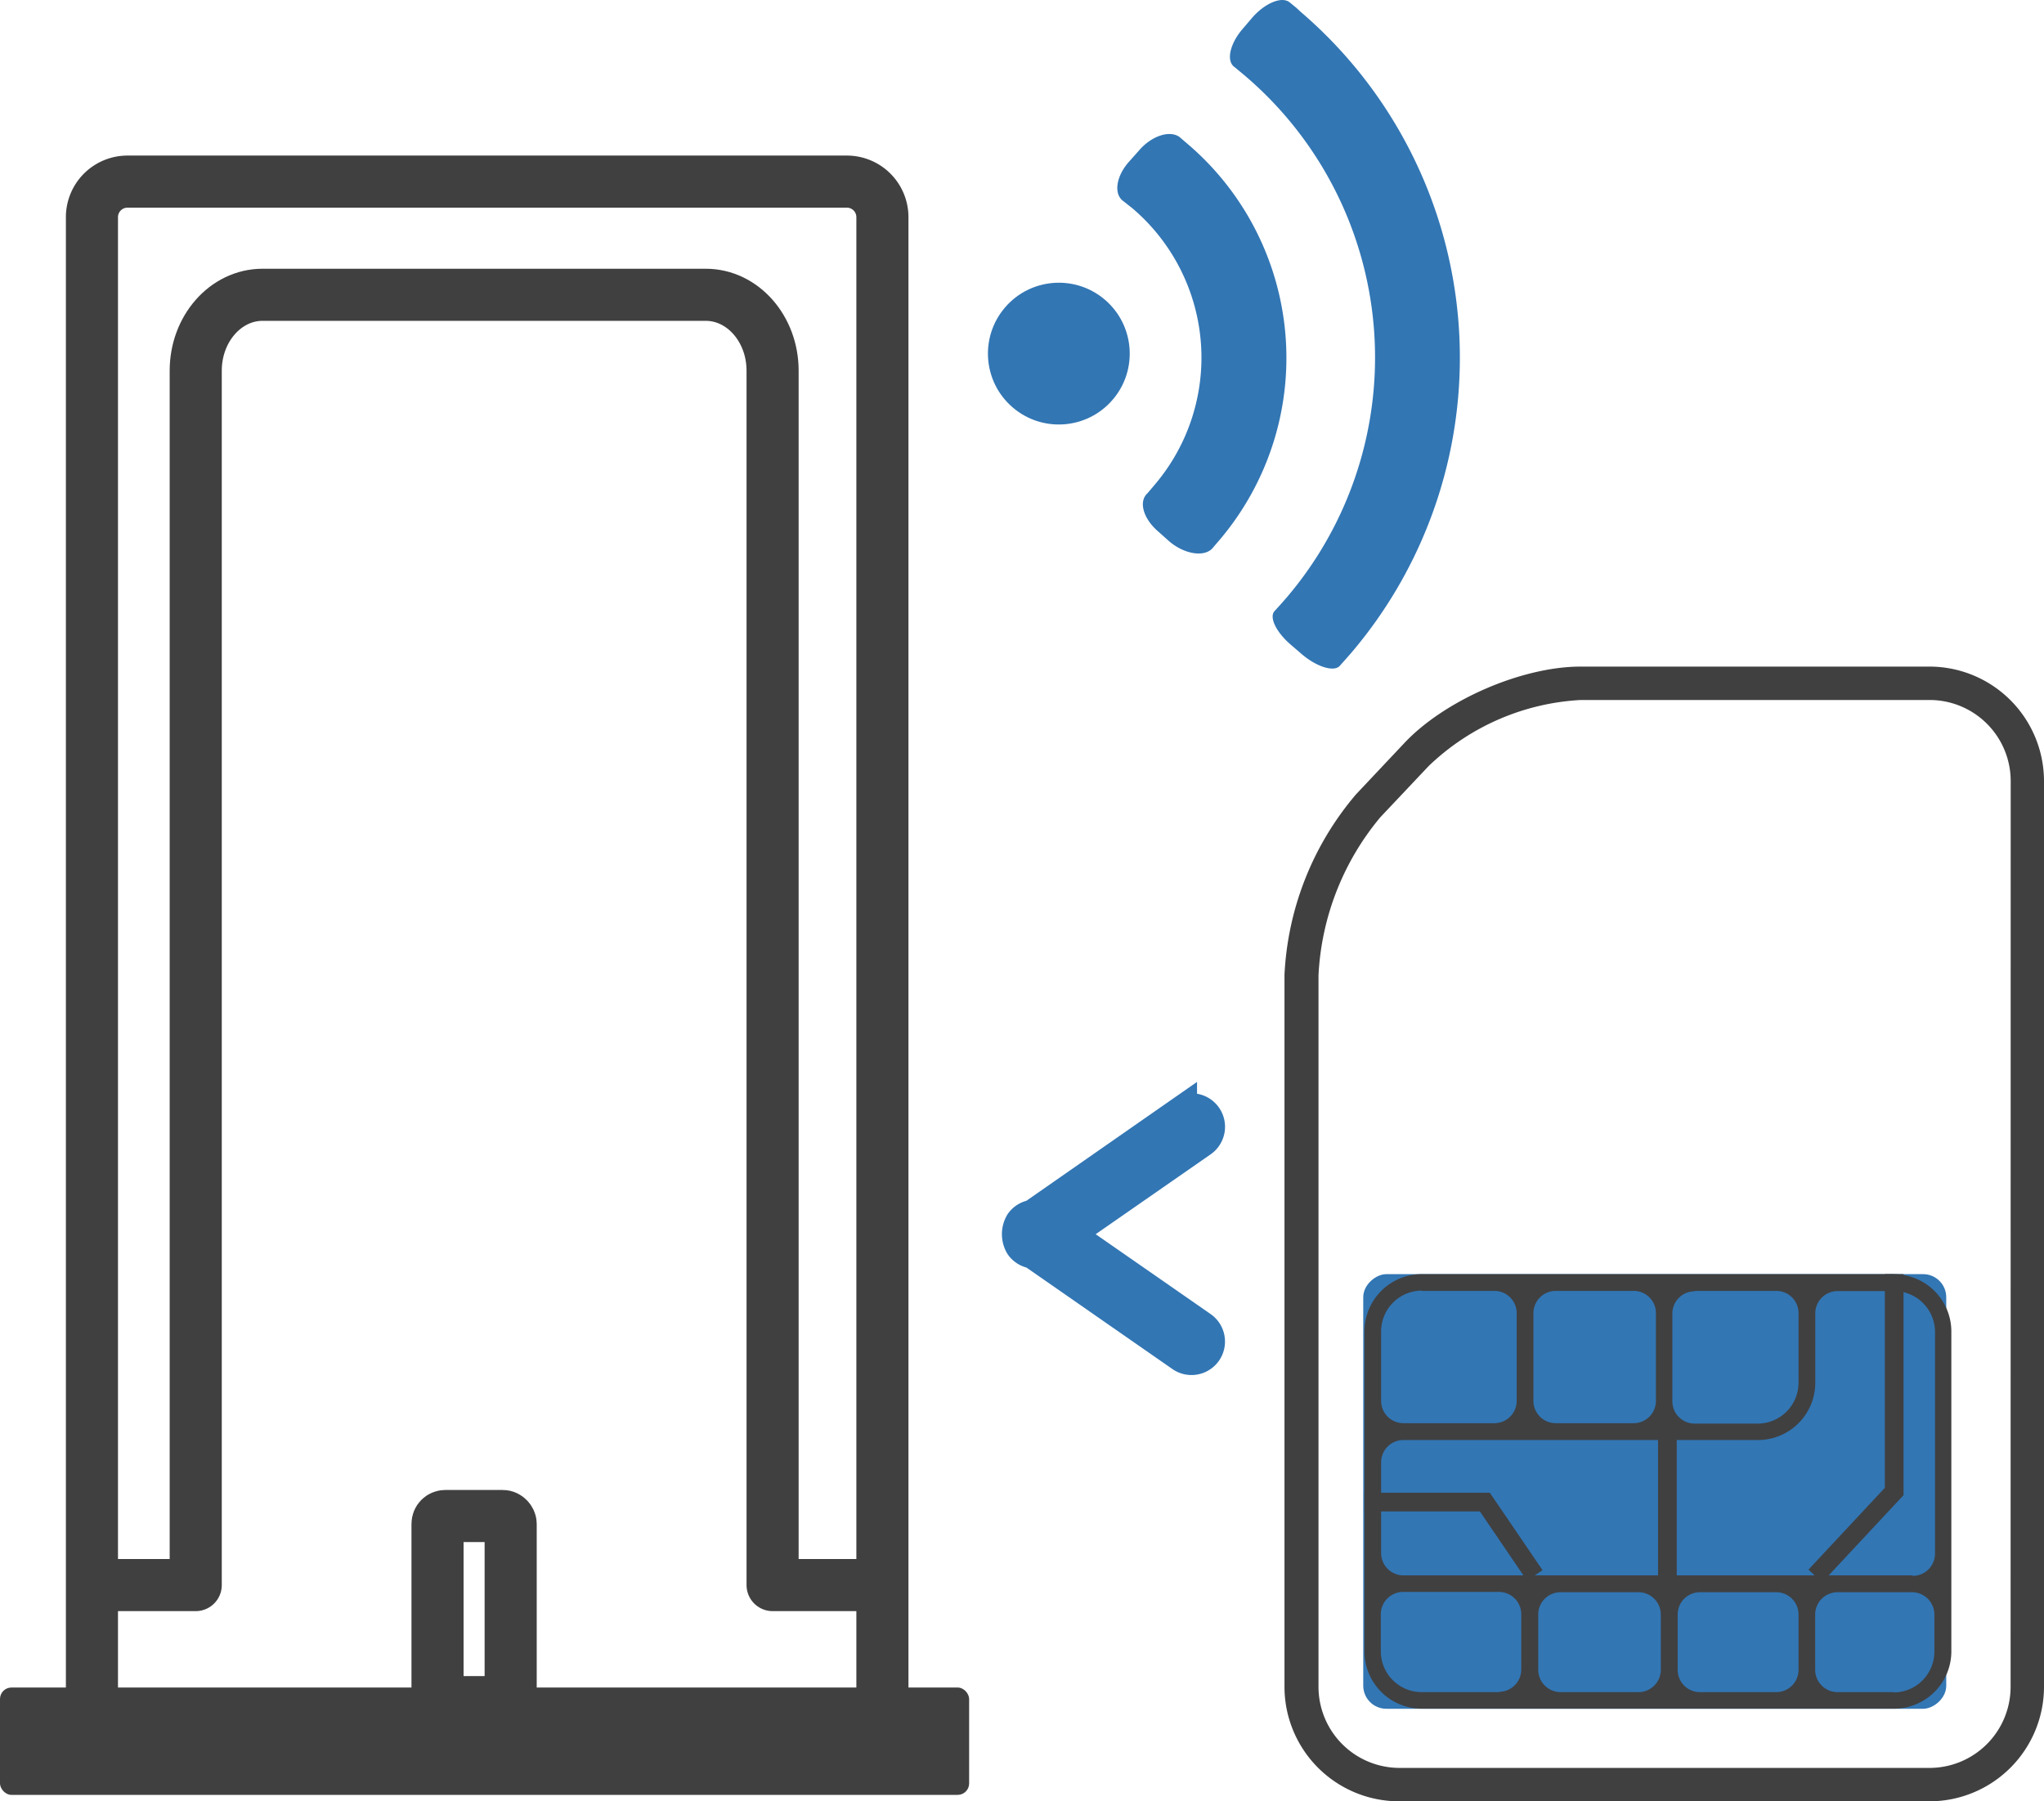 <svg id="Layer_1" data-name="Layer 1" xmlns="http://www.w3.org/2000/svg" viewBox="0 0 200.09 176.35"><defs><style>.cls-1,.cls-4{fill:#3276b4;}.cls-1{stroke:#3276b4;stroke-miterlimit:10;stroke-width:3.08px;}.cls-2{fill:none;stroke:#404041;stroke-linecap:round;stroke-linejoin:round;stroke-width:5.1px;}.cls-3{fill:#404041;}</style></defs><title>MAZAYA- Icon-1</title><path class="cls-1" d="M115.64,108.87,101.1,119a1.72,1.72,0,0,0-1.18.72,2.18,2.18,0,0,0,0,2.21,1.71,1.71,0,0,0,1.18.72l14.54,10.11a1.73,1.73,0,0,0,2-2.84l-13.08-9.09,13.08-9.09a1.73,1.73,0,0,0-2-2.85Z"/><path class="cls-2" d="M12.43,17.78H82.9a3.48,3.48,0,0,1,3.48,3.48V166.94a1.14,1.14,0,0,1-1.14,1.14H10.09A1.14,1.14,0,0,1,9,166.94V21.26a3.48,3.48,0,0,1,3.48-3.48Z"/><path class="cls-2" d="M84.55,155.18H75.63V36.29c0-4.1-2.93-7.43-6.54-7.43H25.7c-3.61,0-6.54,3.33-6.54,7.43V155.18H10.32"/><rect class="cls-3" y="165.21" width="94.87" height="10.51" rx="1.12" ry="1.12"/><rect class="cls-2" x="42.83" y="148.42" width="7.16" height="18.22" rx="0.76" ry="0.76"/><path class="cls-4" d="M110.91,20.44a19.2,19.2,0,0,1,2.14,27l-.72.85c-.89.8-.42,2.46,1,3.7l1.12,1c1.45,1.24,3.34,1.57,4.19.74l.72-.84a27.53,27.53,0,0,0-3.07-38.77l-.84-.72c-1-.69-2.79-.06-4,1.39l-1,1.12c-1.24,1.45-1.44,3.17-.43,3.82Z"/><circle class="cls-4" cx="103.65" cy="34.62" r="6.94" transform="translate(10.04 91) rotate(-49.53)"/><path class="cls-4" d="M126.92.78l-.7-.57c-.78-.59-2.44.12-3.68,1.57l-.92,1.08C120.39,4.3,120,6,120.87,6.58l.72.6.37.31a36.24,36.24,0,0,1,4,51l-.66.75-.51.56c-.59.59.12,2.08,1.57,3.32l1.07.92c1.45,1.24,3.12,1.76,3.7,1.17l.51-.57.65-.74a44.58,44.58,0,0,0-5-62.77Z"/><rect class="cls-4" x="140.71" y="117.48" width="42.55" height="57.07" rx="2.26" ry="2.26" transform="translate(308 -15.97) rotate(90)"/><path class="cls-3" d="M188.88,65.26H154.73c-5.76,0-13.34,3.3-17.28,7.51l-4.71,5a29.42,29.42,0,0,0-7,17.67v69.67A11.22,11.22,0,0,0,137,176.35H188.9a11.22,11.22,0,0,0,11.19-11.21V76.46a11.22,11.22,0,0,0-11.21-11.2Zm7.94,99.9a7.94,7.94,0,0,1-7.94,7.92H137a7.94,7.94,0,0,1-7.93-7.92V95.48A26.16,26.16,0,0,1,135.13,80l4.72-5a23.3,23.3,0,0,1,14.89-6.47h34.15a7.94,7.94,0,0,1,7.94,7.93Zm0,0"/><path class="cls-3" d="M185.42,124.74H139.16a5.6,5.6,0,0,0-5.59,5.6v31.34a5.6,5.6,0,0,0,5.59,5.6h46.26a5.61,5.61,0,0,0,5.6-5.6V130.35a5.61,5.61,0,0,0-5.6-5.6Zm-19.49,1.64h7.95a2.17,2.17,0,0,1,2.18,2.17v6.82a4,4,0,0,1-4,4h-6.17a2.18,2.18,0,0,1-2.18-2.18v-8.6a2.18,2.18,0,0,1,2.18-2.17Zm-13.64,0h7.64a2.17,2.17,0,0,1,2.17,2.17v8.6a2.18,2.18,0,0,1-2.17,2.18h-7.64a2.18,2.18,0,0,1-2.18-2.18v-8.6a2.18,2.18,0,0,1,2.18-2.17Zm-13.13,0h7.13a2.18,2.18,0,0,1,2.18,2.17v8.6a2.18,2.18,0,0,1-2.18,2.18h-8.91a2.18,2.18,0,0,1-2.18-2.18v-6.8a4,4,0,0,1,4-4Zm7.61,39.28h-7.6a4,4,0,0,1-4-4v-3.63a2.19,2.19,0,0,1,2.18-2.18h9.39a2.19,2.19,0,0,1,2.18,2.18v5.42a2.19,2.19,0,0,1-2.18,2.18Zm13.63,0h-7.64a2.19,2.19,0,0,1-2.18-2.18v-5.42a2.18,2.18,0,0,1,2.18-2.18h7.64a2.19,2.19,0,0,1,2.18,2.18v5.42a2.19,2.19,0,0,1-2.18,2.18Zm13.47,0H166.4a2.18,2.18,0,0,1-2.17-2.18v-5.42a2.18,2.18,0,0,1,2.17-2.18h7.48a2.18,2.18,0,0,1,2.18,2.18v5.42a2.18,2.18,0,0,1-2.18,2.18Zm11.54,0h-5.54a2.19,2.19,0,0,1-2.18-2.18v-5.42a2.19,2.19,0,0,1,2.18-2.18h7.31a2.19,2.19,0,0,1,2.18,2.18v3.63a4,4,0,0,1-4,4Zm1.78-11.43H137.38a2.18,2.18,0,0,1-2.18-2.17v-8.91a2.18,2.18,0,0,1,2.18-2.17H172.1a5.61,5.61,0,0,0,5.6-5.6v-6.8a2.18,2.18,0,0,1,2.18-2.18h5.54a4,4,0,0,1,4,4v21.71a2.18,2.18,0,0,1-2.18,2.17Zm0,0"/><rect class="cls-3" x="162.31" y="139.21" width="1.83" height="17.05"/><polygon class="cls-3" points="133.57 147.97 133.57 146.14 145.84 146.14 151 153.72 149.48 154.75 144.87 147.97 133.57 147.97"/><polygon class="cls-3" points="177.03 153.67 184.51 145.66 184.51 124.74 186.34 124.74 186.34 146.38 178.37 154.92 177.03 153.67"/></svg>